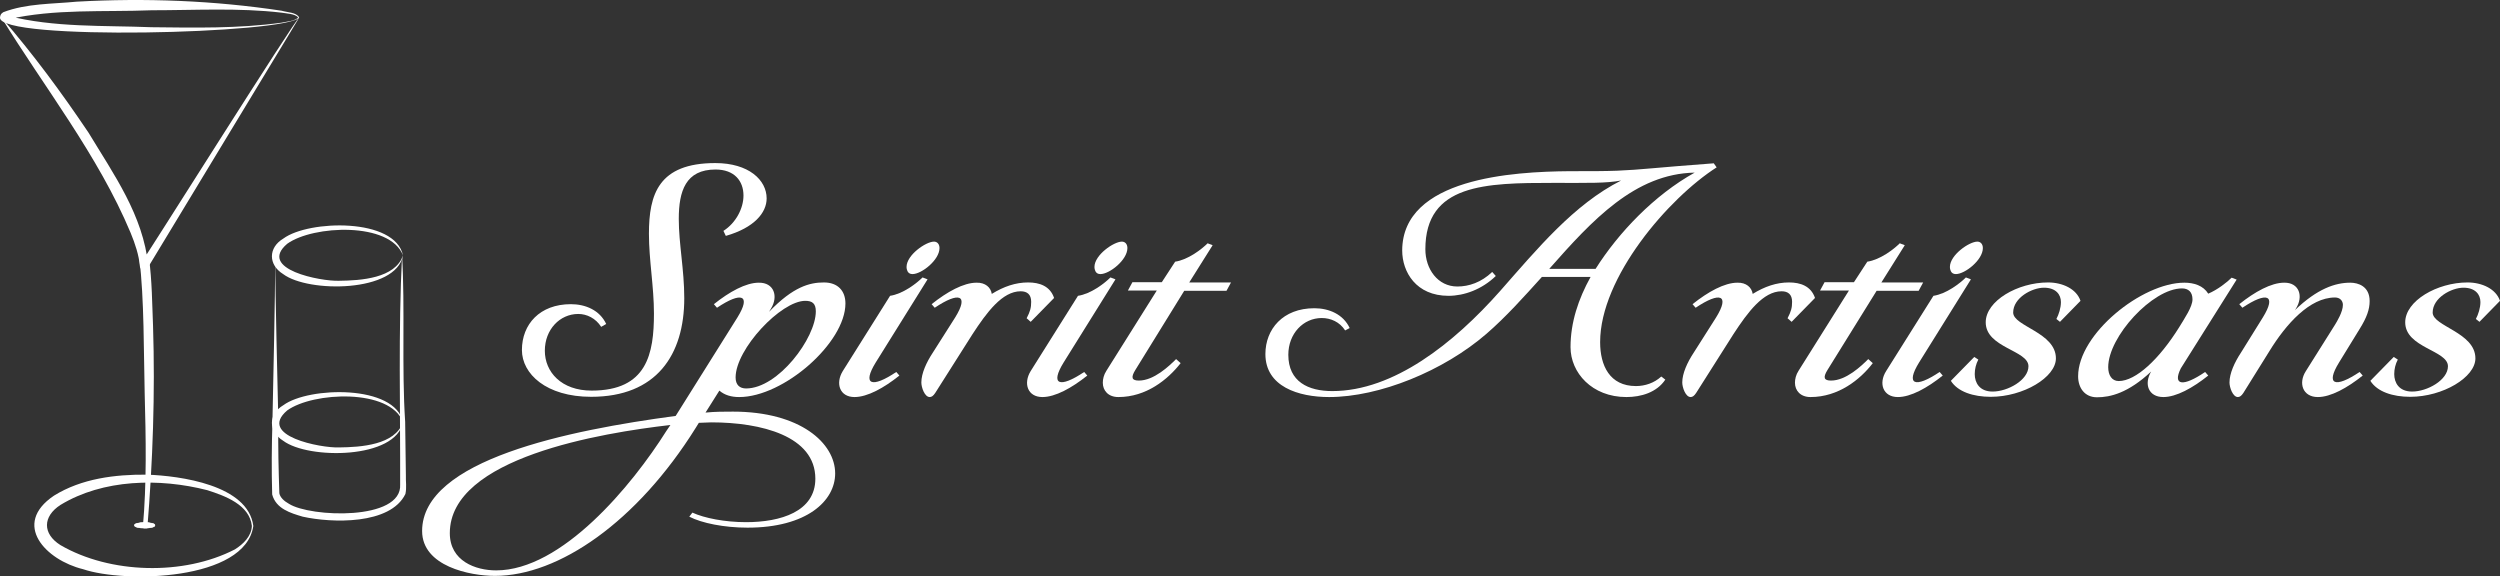 <?xml version="1.0" encoding="utf-8"?>
<!-- Generator: Adobe Illustrator 28.0.0, SVG Export Plug-In . SVG Version: 6.00 Build 0)  -->
<svg version="1.1" id="Layer_2" xmlns="http://www.w3.org/2000/svg" xmlns:xlink="http://www.w3.org/1999/xlink" x="0px" y="0px"
	 viewBox="0 0 1047.1 241.4" style="enable-background:new 0 0 1047.1 241.4;" xml:space="preserve">
<rect x="0" y="0" width="1047.1" height="241.4" fill="#333333" stroke="none"/>
<style type="text/css">
	.st0{fill:#FFFFFF;}
	.st1{fill:#FFFFFF;stroke:#FFFFFF;stroke-width:0.215;stroke-miterlimit:10;}
</style>
<g>
	<g id="Icon">
		<path class="st0" d="M125.3,7.3C121.1,14.1-1,17.3,0,7.3c0.2-1.7,1.1-1.9,1.4-2.2c9.7-3.7,20.5-3.4,30.7-4.4
			C60.8-0.9,89.6,0.2,118,4.5C120.2,5.2,124.1,5.1,125.3,7.3L125.3,7.3z M124.9,7.3c-1.5-1.6-4.8-1.6-7-2c-18-2.1-36.3-1-54.4-1
			c-20,0.8-40.6-0.7-60.2,3.8c-0.2,0,0.1,0.3,0.2-0.8C3.3,6.3,3,6.6,3.2,6.6c19.5,5,40.2,4,60.2,4.8c18.1,0.2,36.4,0.6,54.5-1.9
			C120.1,9,123.4,8.9,124.9,7.3L124.9,7.3z"/>
		<path class="st0" d="M125.3,7.4L61.8,112.3c-0.8,1.4-3,0.9-3.2-0.7c-0.4-4.7-2-9.5-3.9-14.1C41.2,65.2,18.3,36.2,0.5,7.2
			c13.3,15.3,25.3,31.6,36.6,48.4c10.5,17.4,22.9,34.6,25,55.7c0,0-3.2-0.9-3.2-0.9C59.2,110.6,124.8,6.2,125.3,7.4L125.3,7.4z"/>
		<path class="st0" d="M59.8,221.1c1.7-18.7,1.3-37.6,0.8-56.3c-0.4-16.2-0.2-40.3-2.2-56c0,0,4-0.8,4-0.8c1.3,9.8,1.3,19,1.7,28.5
			c0.9,28.3-0.1,56.6-2.4,84.8C61.6,221.3,59.8,221.1,59.8,221.1L59.8,221.1z"/>
		<g>
			<ellipse class="st0" cx="60.6" cy="220" rx="4.3" ry="1.2"/>
			<path class="st1" d="M64.9,220c0.2,1.6-8.8,1.6-8.6,0C56.1,218.5,65.1,218.5,64.9,220L64.9,220z"/>
		</g>
		<path class="st0" d="M106.1,220.3c-3.3,23-54,24-71.3,18.1c-15.6-3.8-30-18.8-12.2-30.8c11.6-7.2,25.6-8.9,38.9-8.8
			C75.5,199.3,103.9,203.1,106.1,220.3c0,0-0.6,0-0.6,0c-1-8.9-11.2-12.6-18.7-15c-19.9-5.1-43.6-4.7-61.5,6.2
			c-7.4,4.8-7.6,12,0,16.8c20.8,12.1,51.6,12.9,73.1,1.8c3.5-2.2,6.9-5.5,7.1-9.8H106.1L106.1,220.3z"/>
	</g>
	<g id="Icon_00000126288264447713527160000000863697800262349702_">
		<path class="st0" d="M168.6,204.8"/>
		<path class="st0" d="M115.3,107.3c0,20.1,0.9,49.4,1.3,69.8c-0.2,9.7,0.1,20.2,0.4,29.5c0.3,1.7,2,3.3,4,4.4
			c8.9,5.7,47.5,7.2,46.6-8.1c0.1-31.8-0.8-64,0.8-96c1.3,22.1-0.2,46.9,1.3,69.8c0,5,0.3,17.6,0.3,22.4c-0.1,2.5,0.4,5.1-0.2,7.8
			c-6.3,13-30.9,12.2-43,9.5c-5.1-1.5-11.2-3.3-12.8-9.3c-0.3-10.4-0.2-20.4,0.1-30.1C114.5,156.6,115.2,127.5,115.3,107.3
			L115.3,107.3z"/>
		<path class="st0" d="M168.8,176.8c-2.9,15.6-39.7,15.7-50.2,7.8c-6.3-3.9-6.3-11.1,0.1-14.9C129.3,161.9,165.5,161,168.8,176.8
			c-5.4-14.2-37.7-12.7-48.5-4.9c-12.6,10.7,14.2,15.8,21.7,15.5C151.1,187.3,165.5,186.4,168.8,176.8L168.8,176.8z"/>
		<path class="st0" d="M168.8,107c-2.9,15.6-39.7,15.7-50.2,7.8c-6.3-3.9-6.3-11.1,0.1-14.9C129.3,92.1,165.5,91.1,168.8,107
			c-5.4-14.2-37.7-12.7-48.5-4.9c-12.6,10.7,14.2,15.8,21.7,15.5C151.1,117.5,165.5,116.6,168.8,107L168.8,107z"/>
	</g>
</g>
<g>
	<path class="st0" d="M247.8,163.6c23.2,0,26.1-15.4,26.1-32.3c0-11.3-2.1-22.3-2.1-33.4c0-16.5,4-29.6,27.8-29.6
		c14,0,21.5,7.1,21.5,14.8c0,6-5.2,12.3-17.1,15.7l-1-2.1c5.2-3.3,8.4-9.4,8.4-14.8c0-6.1-3.8-10.9-11.7-10.9
		c-12.5,0-15.4,9-15.4,20.7c0,10.4,2.3,21.3,2.3,33.2c0,23.8-11.7,41.3-39,41.3c-18.8,0-29-9.6-29-19.6c0-10.8,7.5-19.2,20.5-19.2
		c6.1,0,12.1,2.5,14.8,8.3l-2.1,1.2c-2.3-3.6-6-5.4-9.6-5.4c-7.7,0-14,6.5-14,15.4S235.1,163.6,247.8,163.6z"/>
	<path class="st0" d="M322.9,129.3l-0.8,1.3c10.2-10.6,17.1-12.3,23-12.3c5.8,0,9,3.5,9,8.8c0,16.5-25.9,39.2-44.5,39.2
		c-3.3,0-6.1-0.8-8.3-2.7l-5.8,9.2c4-0.4,7.9-0.4,11.5-0.4c28.2,0,42.8,13.2,42.8,25.9c0,11.5-11.9,22.7-36.7,22.7
		c-9.8,0-19.2-1.9-24.4-4.6l1.3-1.7c5,2.3,13.6,4,22.5,4c14.4,0,29-4.4,29-18.2c0-17.9-22.7-23.6-43.6-23.6c-1.7,0-3.5,0.2-5.2,0.2
		l-1.3,2.1c-24.6,39.4-57.4,62-84.1,62c-10.4,0-30.5-4-30.5-18.8c0-29.8,61.4-42.2,106.2-48.2l25.9-41.3c5.8-9.4,1.7-10.9-8.6-4
		l-1.3-1.5c6.5-5.2,13.4-9,18.8-9C324.2,118.3,326.1,124.1,322.9,129.3z M279.1,180.5l1.7-2.5c-28.6,3.3-92.4,13.6-92.4,45.3
		c0,11.7,10.8,15.6,19.4,15.6C235.3,238.9,264.7,203.4,279.1,180.5z M308.1,158.1c0,3.1,1.7,4.6,4.4,4.6c13.4,0,29.2-21.1,29.2-32.3
		c0-3.3-1.5-4.4-4.4-4.4C327.1,126,308.1,146.2,308.1,158.1z"/>
	<path class="st0" d="M353,155.4l19.8-31.5c5.4-0.8,11.1-5.2,13.6-7.7l2.1,0.8l-21.7,34.8c-5.8,9.4-1.7,10.9,8.6,4l1.3,1.5
		c-6.5,5.2-13.4,9-18.8,9C351.7,166.3,349.8,160.6,353,155.4z M379.7,111.8c0-5,8.1-10.6,11.5-10.6c1.3,0,2.3,1,2.3,2.7
		c0,5-7.5,10.9-11.3,10.9c-1,0-1.7-0.4-2.1-1.2C379.9,113.1,379.7,112.6,379.7,111.8z"/>
	<path class="st0" d="M415.4,123.1c5-3.1,10-4.8,15.2-4.8c4.8,0,9.2,1.5,10.9,6.5l-9.8,10l-1.7-1.5c1.5-2.9,1.9-4.4,1.9-6.9
		c0-3.1-1.7-4.4-4.4-4.4c-7.7,0-14.2,8.8-20.2,18l-15.6,24.6c-0.8,1.2-1.5,1.7-2.3,1.7c-2.1,0-3.5-4-3.5-6.1c0-3.8,2.1-8.4,4.8-12.5
		l9.4-14.8c5.8-9.4,1.7-10.9-8.6-4l-1.3-1.5c6.5-5.2,13.4-9,18.8-9C412.7,118.3,415,120.4,415.4,123.1z"/>
	<path class="st0" d="M431.7,155.4l19.8-31.5c5.4-0.8,11.1-5.2,13.6-7.7l2.1,0.8l-21.7,34.8c-5.8,9.4-1.7,10.9,8.6,4l1.3,1.5
		c-6.5,5.2-13.4,9-18.8,9C430.4,166.3,428.5,160.6,431.7,155.4z M458.4,111.8c0-5,8.1-10.6,11.5-10.6c1.3,0,2.3,1,2.3,2.7
		c0,5-7.5,10.9-11.3,10.9c-1,0-1.7-0.4-2.1-1.2C458.6,113.1,458.4,112.6,458.4,111.8z"/>
	<path class="st0" d="M468.4,166.3c-4.2,0-6.5-2.7-6.5-6c0-1.5,0.4-3.3,1.5-5l21.1-33.6h-12.1l1.9-3.5h12.3l5.6-8.6
		c5.4-0.8,11.1-5.2,13.6-7.7l2.1,0.8l-9.8,15.6h17.5l-1.9,3.5h-17.7L475.5,155c-1.9,3.1-1.5,4.4,1.5,4.4c6.3,0,12.7-6.1,15.6-9
		l1.9,1.7C489.1,159,480.1,166.3,468.4,166.3z"/>
	<path class="st0" d="M657.3,71.7c9.6,0,14.6,0,20-0.2c10-0.4,16.1-1.3,40.5-3.1l1.2,1.7c-20.2,12.9-48.8,46.1-48.8,73.2
		c0,9.8,4,18.4,15,18.4c3.8,0,7.7-1.3,10.6-4l1.7,1.3c-3.6,5.4-10.2,7.3-16.3,7.3c-14.4,0-23.4-10.2-23.4-20.9
		c0-10.4,3.3-20.2,8.4-29.4h-20.4c-7.5,8.3-15,16.7-23.2,23.8c-18,15.6-44.9,26.5-65.9,26.5c-12.9,0-26.7-4.4-26.7-18
		c0-10.4,7.3-19.2,20.5-19.2c6.1,0,12.1,2.5,14.8,8.3l-1.9,1c-2.3-3.6-6.1-5.2-9.8-5.2c-7.7,0-14,6.5-14,15.4
		c0,11.3,8.4,15.2,18.4,15.2c25.7,0,50.9-20,70.3-41.9c15.6-17.7,30.9-36.3,50.7-46.3c-6.3,1.2-13.4,1-28.4,1
		c-28.4,0-53.6,0.4-53.6,27.8c0,8.3,5.2,15.6,13.4,15.6c4.8,0,10-1.7,14.6-6.1l1.5,1.7c-5.8,5.6-13.2,8.3-19.8,8.3
		c-13.6,0-19.4-10-19.4-19C587.4,74.5,633.9,71.9,657.3,71.7z M648.9,112.6h19.4c9.6-15.2,24.6-30.9,41.5-40.3
		C684.8,72.8,666.9,92.2,648.9,112.6z"/>
	<path class="st0" d="M734.1,123.1c5-3.1,10-4.8,15.2-4.8c4.8,0,9.2,1.5,10.9,6.5l-9.8,10l-1.7-1.5c1.5-2.9,1.9-4.4,1.9-6.9
		c0-3.1-1.7-4.4-4.4-4.4c-7.7,0-14.2,8.8-20.2,18l-15.6,24.6c-0.8,1.2-1.5,1.7-2.3,1.7c-2.1,0-3.5-4-3.5-6.1c0-3.8,2.1-8.4,4.8-12.5
		l9.4-14.8c5.8-9.4,1.7-10.9-8.6-4l-1.3-1.5c6.5-5.2,13.4-9,18.8-9C731.4,118.3,733.7,120.4,734.1,123.1z"/>
	<path class="st0" d="M758.3,166.3c-4.2,0-6.5-2.7-6.5-6c0-1.5,0.4-3.3,1.5-5l21.1-33.6h-12.1l1.9-3.5h12.3l5.6-8.6
		c5.4-0.8,11.1-5.2,13.6-7.7l2.1,0.8l-9.8,15.6h17.5l-1.9,3.5H786L765.4,155c-1.9,3.1-1.5,4.4,1.5,4.4c6.3,0,12.7-6.1,15.6-9
		l1.9,1.7C779.1,159,770,166.3,758.3,166.3z"/>
	<path class="st0" d="M790,155.4l19.8-31.5c5.4-0.8,11.1-5.2,13.6-7.7l2.1,0.8l-21.7,34.8c-5.8,9.4-1.7,10.9,8.6,4l1.3,1.5
		c-6.5,5.2-13.4,9-18.8,9C788.7,166.3,786.7,160.6,790,155.4z M816.7,111.8c0-5,8.1-10.6,11.5-10.6c1.3,0,2.3,1,2.3,2.7
		c0,5-7.5,10.9-11.3,10.9c-1,0-1.7-0.4-2.1-1.2C816.9,113.1,816.7,112.6,816.7,111.8z"/>
	<path class="st0" d="M828.6,150.6c-1,1.9-1.5,4-1.5,6.1c0,3.5,1.9,7.3,7.5,7.3c6.3,0,15-4.8,15-10.6c0-6.7-17.9-7.7-17.9-18.4
		c0-9,13.4-16.7,26.1-16.7c6.1,0,11.9,2.7,13.6,7.7l-8.6,8.8l-1.5-1.2c1-1.9,1.9-4.6,1.9-7.1c0-3.1-2.1-6-7.1-6s-12.9,4.2-12.9,10.4
		c0,5.8,17.9,8.3,17.9,19.2c0,7.9-13.6,16.1-27.3,16.1c-7.3,0-13.8-2.1-16.7-6.7l9.8-10L828.6,150.6z"/>
	<path class="st0" d="M901,155.6c-9.6,9-17.1,10.8-22.7,10.8c-5.2,0-7.9-4-7.9-8.8c0-17.7,26.7-39.2,44.5-39.2c4,0,7.9,1.2,10,4.6
		c4-1.7,7.9-4.8,9.8-6.7l2.1,0.8l-23.4,37.2c-3.5,7.1,0.8,7.9,10.2,1.5l1.3,1.5c-6.5,5.2-13.4,9-18.8,9
		C899.8,166.3,897.9,160.8,901,155.6z M912.7,137.1c2.3-3.8,5.6-8.6,5.6-11.7c0-3.1-1.7-4.6-4.4-4.6c-12.3,0-30.9,20.2-30.9,33
		c0,3.3,1.5,5.8,4.4,5.8C894.6,159.6,904.4,150.4,912.7,137.1z"/>
	<path class="st0" d="M961.6,129.3l-0.4,0.6c9.4-9,16.9-11.5,23.2-11.5c3.3,0,8.1,1.5,8.1,7.7c0,3.5-1.2,6.9-4.2,11.7l-8.6,14
		c-5.8,9.4-1.7,10.9,8.6,4l1.3,1.5c-6.5,5.2-13.4,9-18.8,9c-6.3,0-8.3-5.8-5-10.9L978,136c0.8-1.3,3.3-5.4,3.3-8.3
		c0-1.7-1.2-3.1-3.3-3.1c-10.6,0-20.5,11.1-27.5,22.5l-10.9,17.5c-0.8,1.2-1.5,1.7-2.3,1.7c-2.1,0-3.5-4-3.5-6.1
		c0-3.8,2.1-8.4,4.8-12.5l9.2-14.8c5.8-9.4,1.7-10.9-8.6-4l-1.3-1.5c6.5-5.2,13.4-9,18.8-9C963,118.3,964.9,124.1,961.6,129.3z"/>
	<path class="st0" d="M1004.3,150.6c-1,1.9-1.5,4-1.5,6.1c0,3.5,1.9,7.3,7.5,7.3c6.3,0,15-4.8,15-10.6c0-6.7-17.9-7.7-17.9-18.4
		c0-9,13.4-16.7,26.1-16.7c6.1,0,11.9,2.7,13.6,7.7l-8.6,8.8l-1.5-1.2c1-1.9,1.9-4.6,1.9-7.1c0-3.1-2.1-6-7.1-6s-12.9,4.2-12.9,10.4
		c0,5.8,17.9,8.3,17.9,19.2c0,7.9-13.6,16.1-27.3,16.1c-7.3,0-13.8-2.1-16.7-6.7l9.8-10L1004.3,150.6z"/>
</g>
</svg>
